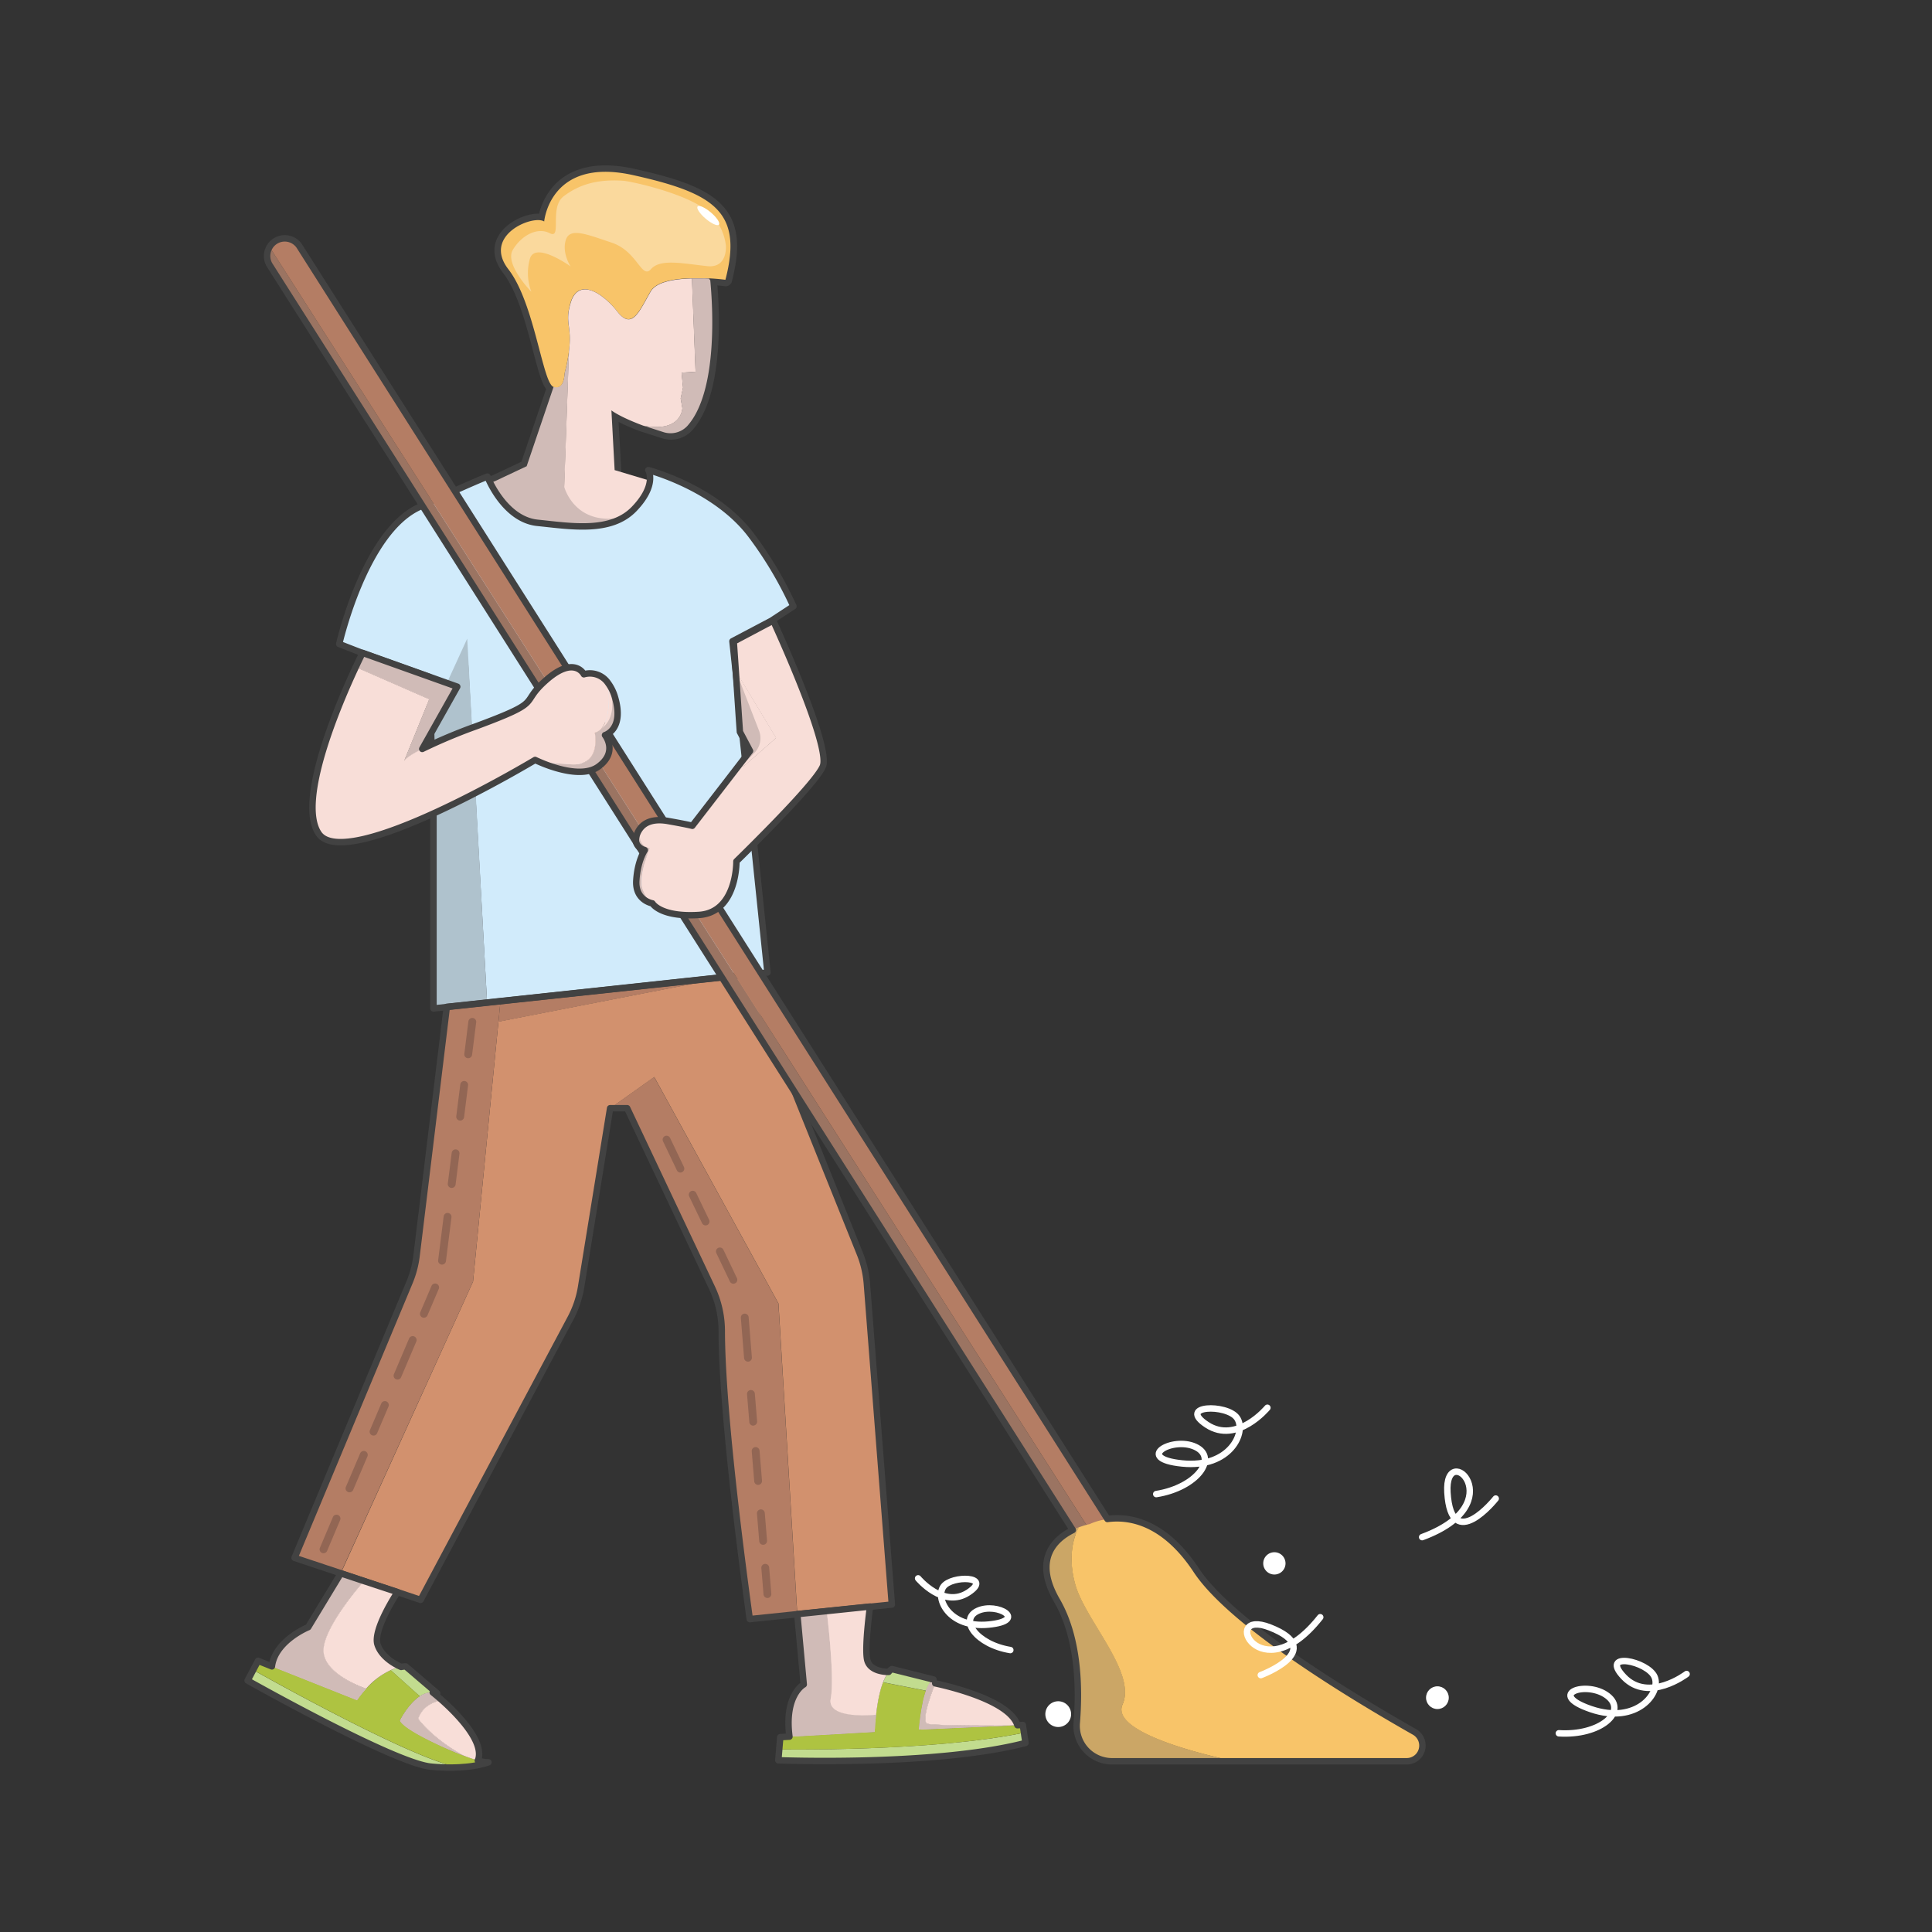 <svg id="Layer_1" data-name="Layer 1" xmlns="http://www.w3.org/2000/svg" viewBox="0 0 600 600"><rect x="0" y="0" width="600" height="600" fill="#333333" stroke="none"/><defs><style>.cls-1,.cls-12,.cls-7{fill:none;stroke-linecap:round;stroke-linejoin:round;}.cls-1,.cls-12{stroke:#424242;}.cls-1{stroke-width:4px;}.cls-2{fill:#d0bbb7;}.cls-3{fill:#f8c469;}.cls-4{fill:#f8ded8;}.cls-5,.cls-6{fill:#fff;}.cls-5{opacity:0.35;}.cls-7{stroke:#fff;}.cls-12,.cls-7{stroke-width:2px;}.cls-8{fill:#b47d64;}.cls-9{fill:#d2916e;}.cls-10{fill:#d1ebfb;}.cls-11{fill:#5e5e5e;opacity:0.29;}.cls-13{fill:#926654;}.cls-14{fill:#c2dc8f;}.cls-15{fill:#aec341;}</style></defs><title>quet nha</title><g id="quét_nhà" data-name="quét nhà"><path class="cls-1" d="M171.93,120.2v-.06c2.44.72,3.1-1.65,3.28-3.08-.16,1.41-.81,3.87-3.29,3.14l-8.37,24.65-9.88,4.65-9.53,3.31s11.23,5.45,11.6,6.77S169,183.1,169,183.1l40.06-21-4-5.81-1.92-2.82c-.52.19-1.1.44-1.74.74a16.51,16.51,0,0,0,1-1.78l-11.24-2.55-1.26-22.47s2.3,1.93,9.9,4.77h0l.13,0,6.2,2a7.17,7.17,0,0,0,1.34.3,6.93,6.93,0,0,0,6.05-2.22c8.52-9.53,8.36-32.11,7.12-45.25l-.45-.53.65,0c2.67.17,4.51.43,4.51.43.1-.41.21-.83.3-1.23,4.86-20.14-4.21-25.8-29.27-31.34C170.74,48.79,169,68.78,169,68.78c-3.5-2.19-19.3,4.29-11.13,14.84,5.69,7.33,8.6,21.65,11,30C169.92,117.34,170.88,119.89,171.93,120.2Zm3.36-4.14a59.49,59.49,0,0,0,1.41-7v.08h0a61.91,61.91,0,0,1-1.41,7Z"/><path class="cls-1" d="M175.29,116.28c0,.09,0,.22,0,.36C175.28,116.49,175.28,116.37,175.29,116.28Z"/><path class="cls-1" d="M175.29,116.06v.06a61.91,61.91,0,0,0,1.41-7V109A59.49,59.49,0,0,1,175.29,116.06Z"/><path class="cls-1" d="M171.94,120.14v.06c2.48.73,3.13-1.73,3.29-3.14C175,118.49,174.38,120.86,171.94,120.14Z"/><path class="cls-2" d="M144.15,152.81s4.27,10.58,4.64,11.91S169,183.1,169,183.1l40.07-21-4-5.8-1.93-2.82c-.52.19-1.1.44-1.75.74-13.69,6.19-26.13-3.1-26.13-3.1L176.71,109h0a57.78,57.78,0,0,1-1.41,7s.07,5.09-3.36,4.08l-8.38,24.71-9.87,4.65Z"/><path class="cls-3" d="M157.88,83.62c5.69,7.33,8.6,21.65,11,30,1.05,3.69,2,6.23,3.05,6.55,3.42,1,3.36-4.09,3.36-4.09a59.44,59.44,0,0,0,1.4-7c1-8-1.4-8.58.47-15,1.55-5.34,5.45-5,9.24-2.45a24.39,24.39,0,0,1,5.21,5c4.65,6,6.81.1,10.41-6.12,1.77-3.08,7.52-4,12.84-4.09.95,0,1.88,0,2.79,0,.43,0,.86,0,1.27,0l1.13.05a.11.11,0,0,1,.08,0l.65,0c2.67.16,4.5.42,4.5.42.11-.42.22-.82.31-1.23,4.86-20.13-4.21-25.8-29.27-31.34C170.74,48.79,169,68.78,169,68.78,165.51,66.59,149.71,73.07,157.88,83.62Z"/><path class="cls-4" d="M176.69,109.08h0l-1.48,42.06s4.85,19,30.65,4.5c.4-.63-1.1-4.8-.82-5.4L190.88,146l-1-18.56s2.3,1.92,9.91,4.76h0c12,2.3,12.14-5.45,12.14-5.45l-.53-3,.74-3.38-.46-4.63,4.35-.27-1.13-29c-5.32.13-11.07,1-12.84,4.09-3.6,6.22-5.76,12.11-10.41,6.12a24.39,24.39,0,0,0-5.21-5c-3.79-2.59-7.69-2.89-9.24,2.45C175.29,100.5,177.73,101.08,176.69,109.08Z"/><path class="cls-2" d="M199.75,132.16l.13.05,6.19,2a7.13,7.13,0,0,0,7.39-1.93c8.52-9.52,8.36-32.1,7.12-45.25l-.45-.53a.11.11,0,0,0-.08,0l-1.13-.05c-.41,0-.84,0-1.27,0-.91,0-1.84,0-2.79,0l1.13,29-4.35.27.46,4.63-.74,3.38.53,3S211.73,134.46,199.75,132.16Z"/><path class="cls-5" d="M225.43,76.2s.68,7.17-5.83,6.45c-7.92-.87-14.53-2.34-17.44.94S198,78.05,190,75.37s-13.13-4.84-14.32-.73,1.54,8.11,1.54,8.11-11.09-8-12.67-2.34a16.36,16.36,0,0,0,.47,10.21s-8.38-8.55-5.77-13,7.58-7.21,11.49-5.19-.29-8,4.33-11.49,10.1-5.36,18.49-4.8c2.54.18,21.55,4.29,27.37,10.5A17,17,0,0,1,225.43,76.2Z"/><ellipse class="cls-6" cx="219.97" cy="66.96" rx="1.26" ry="4.35" transform="translate(26.49 191.2) rotate(-49.64)"/><path class="cls-7" d="M393.6,437.19s-9.45,11.44-18.79,5.29,6.19-6.51,9.31-2.18-2,15.71-17,14.19-3.13-8.5,4.1-5.16S371.71,462,359.08,464"/><path class="cls-7" d="M523.79,519.88s-11.78,9-19.49.92,7.5-4.95,9.56,0-5.53,14.85-19.75,10-1.13-9,5.15-4.1-2.37,12.4-15.14,11.59"/><path class="cls-7" d="M285.13,490.17s7.84,9.49,15.59,4.39-5.14-5.4-7.73-1.81,1.7,13,14.09,11.77,2.6-7-3.39-4.28-.41,10.47,10.07,12.2"/><path class="cls-7" d="M464.51,465.39s-13.84,17.46-15-1.91c-1-16.8,20.67,3.38-7.85,13.89"/><path class="cls-8" d="M247.59,501.31l-14.71,1.53c-7.45-54.3-8.67-79.13-8.7-89.44a31.5,31.5,0,0,0-3-13.39L194.8,344.17h-5.29l13.65-9.7,38.58,70.33Z"/><polygon class="cls-8" points="227.29 303.17 154.8 317.31 155.43 310.9 227.29 303.17"/><path class="cls-9" d="M277,498.26l-6.8.7-22.58,2.35-5.85-96.51-38.58-70.33-13.65,9.7-9,55.42a31.26,31.26,0,0,1-3.31,9.81l-46.55,87.45-7.21-2.41-17.62-5.87L146.91,398l7.89-80.72,72.49-14.14,4.86-.52L267,389.36a31.89,31.89,0,0,1,2.18,9.37Z"/><path class="cls-8" d="M155.43,310.9,146.91,398l-41.12,90.54L91.48,483.8l35.69-85.53a31,31,0,0,0,2.21-8.39l9.38-77.19Z"/><path class="cls-10" d="M239.55,192.73l-12.08,6.37,6.67,62.46L238.33,302l-6.18.67-80.88,8.69-5.92-106.58-6.57,7.36-5.39-1.92-20.82-7.44L105.35,200s7.78-34.45,24.66-42.36,21.32-9.52,21.32-9.52,5.1,13.28,15.56,14.35,22.8,3.22,30-4.3,4.42-12.07,4.42-12.07,20.64,5.36,31.77,20a119.06,119.06,0,0,1,13.28,22.25Z"/><polygon class="cls-10" points="151.27 311.34 138.76 312.69 134.62 313.14 134.62 252.63 133.39 210.2 138.78 212.12 145.1 198.33 151.27 311.34"/><polygon class="cls-11" points="151.27 311.34 138.76 312.69 134.62 313.14 134.62 252.63 133.39 210.2 138.78 212.12 145.1 198.33 151.27 311.34"/><path class="cls-12" d="M246.4,188.29A119.06,119.06,0,0,0,233.12,166c-11.13-14.63-31.77-20-31.77-20s2.81,4.56-4.42,12.07-19.59,5.36-30,4.3-15.56-14.35-15.56-14.35-4.42,1.61-21.32,9.52S105.35,200,105.35,200l7.22,2.81,20.82,7.44,1.23,42.43v60.51l4.14-.45,12.51-1.35,80.88-8.69,6.18-.67-4.19-40.42-6.67-62.46,12.08-6.37Z"/><path class="cls-13" d="M100.47,482.38a1.1,1.1,0,0,1-.47-.1,1.22,1.22,0,0,1-.65-1.59l4-9.46a1.22,1.22,0,1,1,2.24.95l-4,9.46A1.23,1.23,0,0,1,100.47,482.38Z"/><path class="cls-13" d="M108.54,463.45a1.18,1.18,0,0,1-.48-.1,1.21,1.21,0,0,1-.64-1.59l4.44-10.43a1.22,1.22,0,0,1,2.24,1l-4.44,10.42A1.23,1.23,0,0,1,108.54,463.45Z"/><path class="cls-13" d="M116,445.83a1.14,1.14,0,0,1-.47-.1,1.2,1.2,0,0,1-.64-1.59l3.55-8.35a1.22,1.22,0,0,1,2.24.95l-3.56,8.35A1.19,1.19,0,0,1,116,445.83Z"/><path class="cls-13" d="M123.46,428.44a1.18,1.18,0,0,1-.48-.1,1.2,1.2,0,0,1-.64-1.59l4.74-11.14a1.22,1.22,0,0,1,2.24.95l-4.75,11.14A1.2,1.2,0,0,1,123.46,428.44Z"/><path class="cls-13" d="M131.64,409.23a1.36,1.36,0,0,1-.48-.09,1.23,1.23,0,0,1-.64-1.6l3.53-8.28a1.22,1.22,0,0,1,2.24.95l-3.53,8.28A1.21,1.21,0,0,1,131.64,409.23Z"/><path class="cls-13" d="M137.28,392.73h-.15a1.22,1.22,0,0,1-1.06-1.36l1.71-13.57a1.22,1.22,0,1,1,2.42.3l-1.71,13.57A1.22,1.22,0,0,1,137.28,392.73Z"/><path class="cls-13" d="M140.28,368.92h-.15a1.22,1.22,0,0,1-1.06-1.36l1.21-9.54a1.21,1.21,0,1,1,2.41.3l-1.2,9.54A1.22,1.22,0,0,1,140.28,368.92Z"/><path class="cls-13" d="M142.91,348h-.15a1.22,1.22,0,0,1-1.06-1.36l1.25-9.86a1.21,1.21,0,1,1,2.41.3L144.12,347A1.22,1.22,0,0,1,142.91,348Z"/><path class="cls-13" d="M145.36,328.63h-.16a1.22,1.22,0,0,1-1-1.36l1.27-10.11a1.22,1.22,0,0,1,2.42.3l-1.28,10.12A1.22,1.22,0,0,1,145.36,328.63Z"/><path class="cls-13" d="M238.33,496.27a1.21,1.21,0,0,1-1.21-1.11l-.68-8.21a1.22,1.22,0,0,1,2.43-.2l.67,8.21a1.21,1.21,0,0,1-1.11,1.31Z"/><path class="cls-13" d="M237,479.75a1.21,1.21,0,0,1-1.21-1.12l-.71-8.56a1.23,1.23,0,0,1,1.11-1.31,1.21,1.21,0,0,1,1.32,1.11l.7,8.56a1.23,1.23,0,0,1-1.11,1.32Z"/><path class="cls-13" d="M235.44,461.14a1.21,1.21,0,0,1-1.21-1.11l-.77-9.31a1.21,1.21,0,1,1,2.42-.2l.77,9.31a1.21,1.21,0,0,1-1.11,1.31Z"/><path class="cls-13" d="M233.92,442.76a1.22,1.22,0,0,1-1.21-1.11L232,433a1.21,1.21,0,0,1,2.42-.2l.71,8.61a1.23,1.23,0,0,1-1.12,1.31Z"/><path class="cls-13" d="M232.29,422.87a1.21,1.21,0,0,1-1.21-1.12l-1-12.47a1.21,1.21,0,0,1,2.42-.2l1,12.48a1.22,1.22,0,0,1-1.11,1.31Z"/><path class="cls-13" d="M227.76,398.67a1.21,1.21,0,0,1-1.09-.69l-4.2-8.81a1.21,1.21,0,0,1,2.19-1.05l4.2,8.81a1.22,1.22,0,0,1-.57,1.62A1.24,1.24,0,0,1,227.76,398.67Z"/><path class="cls-13" d="M219.13,380.56a1.22,1.22,0,0,1-1.1-.7l-4-8.31a1.21,1.21,0,0,1,2.19-1.05l4,8.32a1.21,1.21,0,0,1-.57,1.62A1.23,1.23,0,0,1,219.13,380.56Z"/><path class="cls-13" d="M211.3,364.15a1.2,1.2,0,0,1-1.09-.7l-4.3-9a1.21,1.21,0,1,1,2.19-1.05l4.3,9a1.22,1.22,0,0,1-.57,1.62A1.24,1.24,0,0,1,211.3,364.15Z"/><path class="cls-12" d="M269.22,398.73a31.89,31.89,0,0,0-2.18-9.37l-34.89-86.71-4.86.52-71.86,7.73-16.67,1.79-9.38,77.19a31,31,0,0,1-2.21,8.39L91.48,483.8l14.31,4.77,17.62,5.87,7.21,2.41,46.55-87.45a31.26,31.26,0,0,0,3.31-9.81l9-55.42h5.29L221.15,400a31.5,31.5,0,0,1,3,13.39c0,10.31,1.25,35.14,8.7,89.44l14.71-1.53L270.17,499l6.8-.7Z"/><path class="cls-14" d="M135.76,525.86a5.35,5.35,0,0,0-1.38-.27,6.68,6.68,0,0,0-4,1.23l-9.05-8.12a14.42,14.42,0,0,1,3.18-1,7.71,7.71,0,0,1,1.42-.16Z"/><path class="cls-14" d="M142.69,548.86a57.7,57.7,0,0,1-8.91-.22c-11.45-1.14-56.88-26.73-56.88-26.73l1.73-3.28,0,0C80.25,519.54,129.15,547.07,142.69,548.86Z"/><path class="cls-15" d="M151.73,547.3a31.49,31.49,0,0,1-8,1.48l-1,.08h0c-13.54-1.79-62.44-29.32-64-30.21l0,0,1.51-2.84,4.3,1.72L110.88,528c3.78-5.44,7.62-8.06,10.47-9.32l9.05,8.12c-3.64,2.41-6.16,7.5-6.16,7.5s.05,2.21,13.75,8.4a73.58,73.58,0,0,0,10.44,4A9.91,9.91,0,0,0,151.73,547.3Z"/><path class="cls-4" d="M113.71,524.45a32.73,32.73,0,0,0-2.83,3.57L84.44,517.51c1-8,11.28-12.18,11.28-12.18l10.07-16.76L113,491s-13,14.7-12.47,22S113.71,524.45,113.71,524.45Z"/><path class="cls-2" d="M113.71,524.45a32.73,32.73,0,0,0-2.83,3.57L84.44,517.51c1-8,11.28-12.18,11.28-12.18l10.07-16.76L113,491s-13,14.7-12.47,22S113.71,524.45,113.71,524.45Z"/><path class="cls-4" d="M124.53,517.68a14.42,14.42,0,0,0-3.18,1,23,23,0,0,0-7.64,5.75S101,520.29,100.48,513,113,491,113,491l10.46,3.49s-7.73,11.64-6.22,16.29S124.53,517.68,124.53,517.68Z"/><path class="cls-4" d="M144,545.23c-1.65-.62-3.63-1.44-6-2.51-13.7-6.19-13.75-8.36-13.75-8.4s2.52-5.09,6.16-7.5a6.68,6.68,0,0,1,4-1.23s1.18.93,2.87,2.43c0,0-5.66.57-7.38,5.76C129.87,533.78,133.92,539.66,144,545.23Z"/><path class="cls-2" d="M144,545.23c-1.65-.62-3.63-1.44-6-2.51-13.7-6.19-13.75-8.36-13.75-8.4s2.52-5.09,6.16-7.5a6.68,6.68,0,0,1,4-1.23s1.18.93,2.87,2.43c0,0-5.66.57-7.38,5.76C129.87,533.78,133.92,539.66,144,545.23Z"/><path class="cls-4" d="M148.43,546.73a46.5,46.5,0,0,1-4.45-1.5c-10.06-5.57-14.11-11.45-14.11-11.45,1.72-5.19,7.38-5.76,7.38-5.76C142,532.23,150.64,541,148.43,546.73Z"/><path class="cls-14" d="M318.5,541.32c-28.09,7.29-76.76,5.38-76.76,5.38l.28-3.41s47.56.78,76-5.19Z"/><path class="cls-15" d="M318,538.1c-28.45,6-76,5.19-76,5.19l.32-3.77,2.85-.16,26.44-1.5c.11-2,.26-3.75.44-5.34h0c.05-.4.1-.78.14-1.16.14-1.13.3-2.16.48-3.1s.34-1.72.52-2.46l.07-.3.15-.55a12.62,12.62,0,0,1,.4-1.34c.13-.41.27-.8.4-1.16l13.35,2.62c-.1.29-.2.58-.29.9s-.16.52-.24.8l0,.14q-.13.48-.24,1c-.09.33-.16.67-.24,1l-.06.3c-.05.21-.08.43-.12.63-.08.45-.17.9-.24,1.34s-.11.72-.17,1.06c-.12.86-.23,1.66-.32,2.37,0,.24-.05.45-.07.67s-.07.64-.1.91,0,.31,0,.45c0,.33-.05.51-.05.51L316,535.78l1.67-.08Z"/><path class="cls-14" d="M289.92,521.59a2.59,2.59,0,0,0-1,.85h0a9,9,0,0,0-1.3,2.62l-13.35-2.62a11.62,11.62,0,0,1,1.75-3.22,3,3,0,0,1,1-.86Z"/><path class="cls-4" d="M313.52,535.89l-28.14,1.25s.86-11.31,3.5-14.7h0l1.56.32h0c-.19.46-4.72,11.87-2.41,12.56S313.52,535.89,313.52,535.89Z"/><path class="cls-2" d="M313.52,535.89l-28.14,1.25s.86-11.31,3.5-14.7h0l1.56.32h0c-.19.46-4.72,11.87-2.41,12.56S313.52,535.89,313.52,535.89Z"/><path class="cls-4" d="M316,535.78l-2.48.11s-23.11.14-25.48-.56,2.22-12.1,2.41-12.56h0C295.94,524,313.69,528.36,316,535.78Z"/><path class="cls-4" d="M272.07,532.52c-.18,1.59-.33,3.37-.44,5.34l-26.44,1.5c-1.67-13,4.44-16.21,4.44-16.21l-2-21.84,9.16-.95s2.56,20.5,1.24,27.19S272.07,532.52,272.07,532.52Z"/><path class="cls-2" d="M272.07,532.52c-.18,1.59-.33,3.37-.44,5.34l-26.44,1.5c-1.67-13,4.44-16.21,4.44-16.21l-2-21.84,9.16-.95s2.56,20.5,1.24,27.19S272.07,532.52,272.07,532.52Z"/><path class="cls-4" d="M276,519.22a9.64,9.64,0,0,0-.82,1.23,1.41,1.41,0,0,0-.17.32,16.05,16.05,0,0,0-.76,1.67c-.13.36-.27.73-.4,1.16a12.62,12.62,0,0,0-.4,1.34l-.15.55-.07.3c-.18.74-.36,1.56-.52,2.46s-.34,2-.48,3.1c-.06.37-.09.76-.14,1.16h0s-15.39,1.71-14.08-5-1.24-27.19-1.24-27.19l13.42-1.4s-1.65,12.11-.93,16.29S276,519.22,276,519.22Z"/><path class="cls-4" d="M272.07,532.51h0s-15.39,1.71-14.08-5-1.24-27.19-1.24-27.19Z"/><path class="cls-12" d="M148.43,546.73c2.21-5.75-6.46-14.5-11.18-18.71-1.69-1.5-2.87-2.43-2.87-2.43a5.35,5.35,0,0,1,1.38.27L126,517.52a7.71,7.71,0,0,0-1.42.16s-5.83-2.3-7.34-6.95,6.22-16.29,6.22-16.29L113,491l-7.16-2.38L95.72,505.33s-10.27,4.17-11.28,12.18l-4.3-1.72-1.51,2.84-1.73,3.28s45.43,25.59,56.88,26.73a57.7,57.7,0,0,0,8.91.22h0l1-.08a31.49,31.49,0,0,0,8-1.48,9.91,9.91,0,0,1-3.3-.57"/><path class="cls-12" d="M289.92,521.59,277,518.36a3,3,0,0,0-1,.86s-6,.22-6.74-4,.93-16.29.93-16.29l-13.42,1.4-9.16.95,2,21.84s-6.11,3.26-4.44,16.21l-2.85.16-.32,3.77-.28,3.41s48.67,1.91,76.76-5.38L318,538.1l-.36-2.4-1.67.08m0,0c-2.31-7.42-20.06-11.82-25.53-13h0m-15.31-2.27"/><path class="cls-8" d="M357,504.27a5.55,5.55,0,0,1-2.1.43,5.44,5.44,0,0,1-4.62-2.54L83.7,82.27a5.46,5.46,0,0,1-.08-5.72Z"/><path class="cls-11" d="M357,504.27a5.55,5.55,0,0,1-2.1.43,5.44,5.44,0,0,1-4.62-2.54L83.7,82.27a5.46,5.46,0,0,1-.08-5.72Z"/><path class="cls-8" d="M357.85,503.85a5.88,5.88,0,0,1-.83.42L83.62,76.55a5.47,5.47,0,0,1,9.32-.16L359.52,496.3A5.46,5.46,0,0,1,357.85,503.85Z"/><path class="cls-3" d="M383.33,546.94H345.42a11,11,0,0,1-11-12c.87-10.62.62-26.2-6.15-37.9-8.39-14.5,1.29-20.59,6.83-22.76,0,0-4.3,6.58-1.13,17.81s19.06,27.24,14.66,37.21S383.33,546.94,383.33,546.94Z"/><path class="cls-11" d="M383.33,546.94H345.42a11,11,0,0,1-11-12c.87-10.62.62-26.2-6.15-37.9-8.39-14.5,1.29-20.59,6.83-22.76,0,0-4.3,6.58-1.13,17.81s19.06,27.24,14.66,37.21S383.33,546.94,383.33,546.94Z"/><path class="cls-3" d="M436.82,546.94H383.33s-39.12-7.65-34.72-17.6-11.49-26-14.66-37.21,1.13-17.81,1.13-17.81a21.52,21.52,0,0,1,3.35-1s17.58-9.14,33.1,14.39c10.65,16.13,46.32,38,67.7,50.16A4.88,4.88,0,0,1,436.82,546.94Z"/><path class="cls-12" d="M439.23,537.83c-21.38-12.15-57.05-34-67.7-50.16-10.16-15.4-21.19-16.81-27.61-15.94L92.94,76.39a5.48,5.48,0,0,0-9.24,5.88l249.46,392.9c-5.51,2.73-12.39,9-4.91,21.91,6.77,11.7,7,27.28,6.15,37.9a11,11,0,0,0,11,12h91.4A4.88,4.88,0,0,0,439.23,537.83Z"/><path class="cls-4" d="M142,213.26l-10.84,19.31c-4.53,2.32-5.42,3.44-5.58,3.73l7.78-19.13-22.86-10c1.27-2.73,2.1-4.37,2.1-4.37Z"/><path class="cls-2" d="M142,213.26l-10.84,19.31c-4.53,2.32-5.42,3.44-5.58,3.73l7.78-19.13-22.86-10c1.27-2.73,2.1-4.37,2.1-4.37Z"/><path class="cls-4" d="M187.85,228.32s4.2,5.25-2.09,9.81c-5,3.62-14.52.13-18.15-1.44l9.65.68c9.65.69,7.45-9.83,7.45-9.83,5.86-1.54,4.19-14.91,4.12-15.42a14,14,0,0,1,2.18,4.64C193.8,226.57,187.85,228.32,187.85,228.32Z"/><path class="cls-2" d="M187.85,228.32s4.2,5.25-2.09,9.81c-5,3.62-14.52.13-18.15-1.44l9.65.68c9.65.69,7.45-9.83,7.45-9.83,8.94-4,4.19-14.91,4.12-15.42a14,14,0,0,1,2.18,4.64C193.8,226.57,187.85,228.32,187.85,228.32Z"/><path class="cls-4" d="M184.71,227.54s2.2,10.52-7.45,9.83l-9.65-.68c-.93-.4-1.47-.66-1.47-.66s-58.83,35.35-67.23,22.85c-6.77-10.09,6.23-40.36,11.55-51.73v0h0l22.86,10-7.78,19.13c.16-.29,1-1.41,5.58-3.73a168.12,168.12,0,0,1,16.8-7.06c21.71-8,13-6.65,21.71-14.35s11.69-1.78,11.69-1.78a6.79,6.79,0,0,1,7.5,2.72v0C188.9,212.63,190.57,226,184.71,227.54Z"/><path class="cls-4" d="M202.61,280.56s-5.34-.87-5-7.09,2.62-9.44,2.62-9.44-3.39-.86-2.64-4.1a6.68,6.68,0,0,1,1.64-3.13c-.1.28-1.51,4.11.84,5.88a4.19,4.19,0,0,0,1.69.73s-.55,1.35-1.13,3.23c-.94,3-2,7.27-1,9.59C201.11,280,202.61,280.56,202.61,280.56Z"/><path class="cls-2" d="M202.61,280.56s-5.34-.87-5-7.09,2.62-9.44,2.62-9.44-3.39-.86-2.64-4.1a6.68,6.68,0,0,1,1.64-3.13c-.1.28-1.51,4.11.84,5.88a4.19,4.19,0,0,0,1.69.73s-.55,1.35-1.13,3.23c-.94,3-2,7.27-1,9.59C201.11,280,202.61,280.56,202.61,280.56Z"/><path class="cls-4" d="M255.54,238.07c-1.85,4.12-13.49,16.14-20.81,23.48h0c-3.51,3.5-6,5.95-6,5.95S229,283.42,217,284.16s-14.41-3.6-14.41-3.6-1.5-.52-3-4.33c-.91-2.32.11-6.62,1-9.59.58-1.88,1.13-3.23,1.13-3.23a4.19,4.19,0,0,1-1.69-.73c-2.35-1.77-.94-5.6-.84-5.88h0c1.52-1.62,4.11-2.54,8.18-1.83,6.35,1.12,7.59,1.5,7.59,1.5l10.73-13.93,15.3-13.36-12.61-20.94-.62-9,4.25-2.25,8-4.24S258.27,232,255.54,238.07Z"/><polygon class="cls-4" points="241.07 229.17 225.77 242.53 227.84 239.84 232.93 233.23 229.78 227.29 229.49 223.14 228.46 208.23 241.07 229.17"/><path class="cls-2" d="M235.72,226.9a6.48,6.48,0,0,1-1.41,6.89l-8.54,8.74,2.07-2.69,5.09-6.61-3.15-5.94-.29-4.15-1-14.91Z"/><path class="cls-12" d="M188.83,212.12v0a6.79,6.79,0,0,0-7.5-2.72s-2.93-5.92-11.69,1.78,0,6.3-21.71,14.35a168.12,168.12,0,0,0-16.8,7.06L142,213.26l-29.4-10.5s-.83,1.64-2.1,4.37h0v0c-5.32,11.37-18.32,41.64-11.55,51.73,8.4,12.5,67.23-22.85,67.23-22.85s.54.26,1.47.66c3.63,1.57,13.11,5.06,18.15,1.44,6.29-4.56,2.09-9.81,2.09-9.81s6-1.75,3.16-11.56A14,14,0,0,0,188.83,212.12Z"/><path class="cls-12" d="M240.12,192.73l-8,4.24-4.25,2.25.62,9,1,14.91.29,4.15,3.15,5.94-5.09,6.61-2.07,2.69L215,256.46s-1.24-.38-7.59-1.5c-4.07-.71-6.66.21-8.18,1.83h0a6.68,6.68,0,0,0-1.64,3.13c-.75,3.24,2.64,4.1,2.64,4.1s-2.24,3.23-2.62,9.44,5,7.09,5,7.09,2.48,4.34,14.41,3.6,11.68-16.65,11.68-16.65,2.52-2.45,6-5.95h0c7.32-7.34,19-19.36,20.81-23.48C258.27,232,240.12,192.73,240.12,192.73Z"/><path class="cls-7" d="M391.55,520.22s20.89-7.75,2.83-14.81c-15.67-6.13-3.19,20.7,15.63-3.17"/><circle class="cls-6" cx="446.4" cy="527.23" r="3.53"/><path class="cls-6" d="M395.77,482.06a3.46,3.46,0,1,0,3.46,3.46A3.46,3.46,0,0,0,395.77,482.06Z"/><path class="cls-6" d="M328.64,528.34a4,4,0,1,0,4,4A4,4,0,0,0,328.64,528.34Z"/></g></svg>